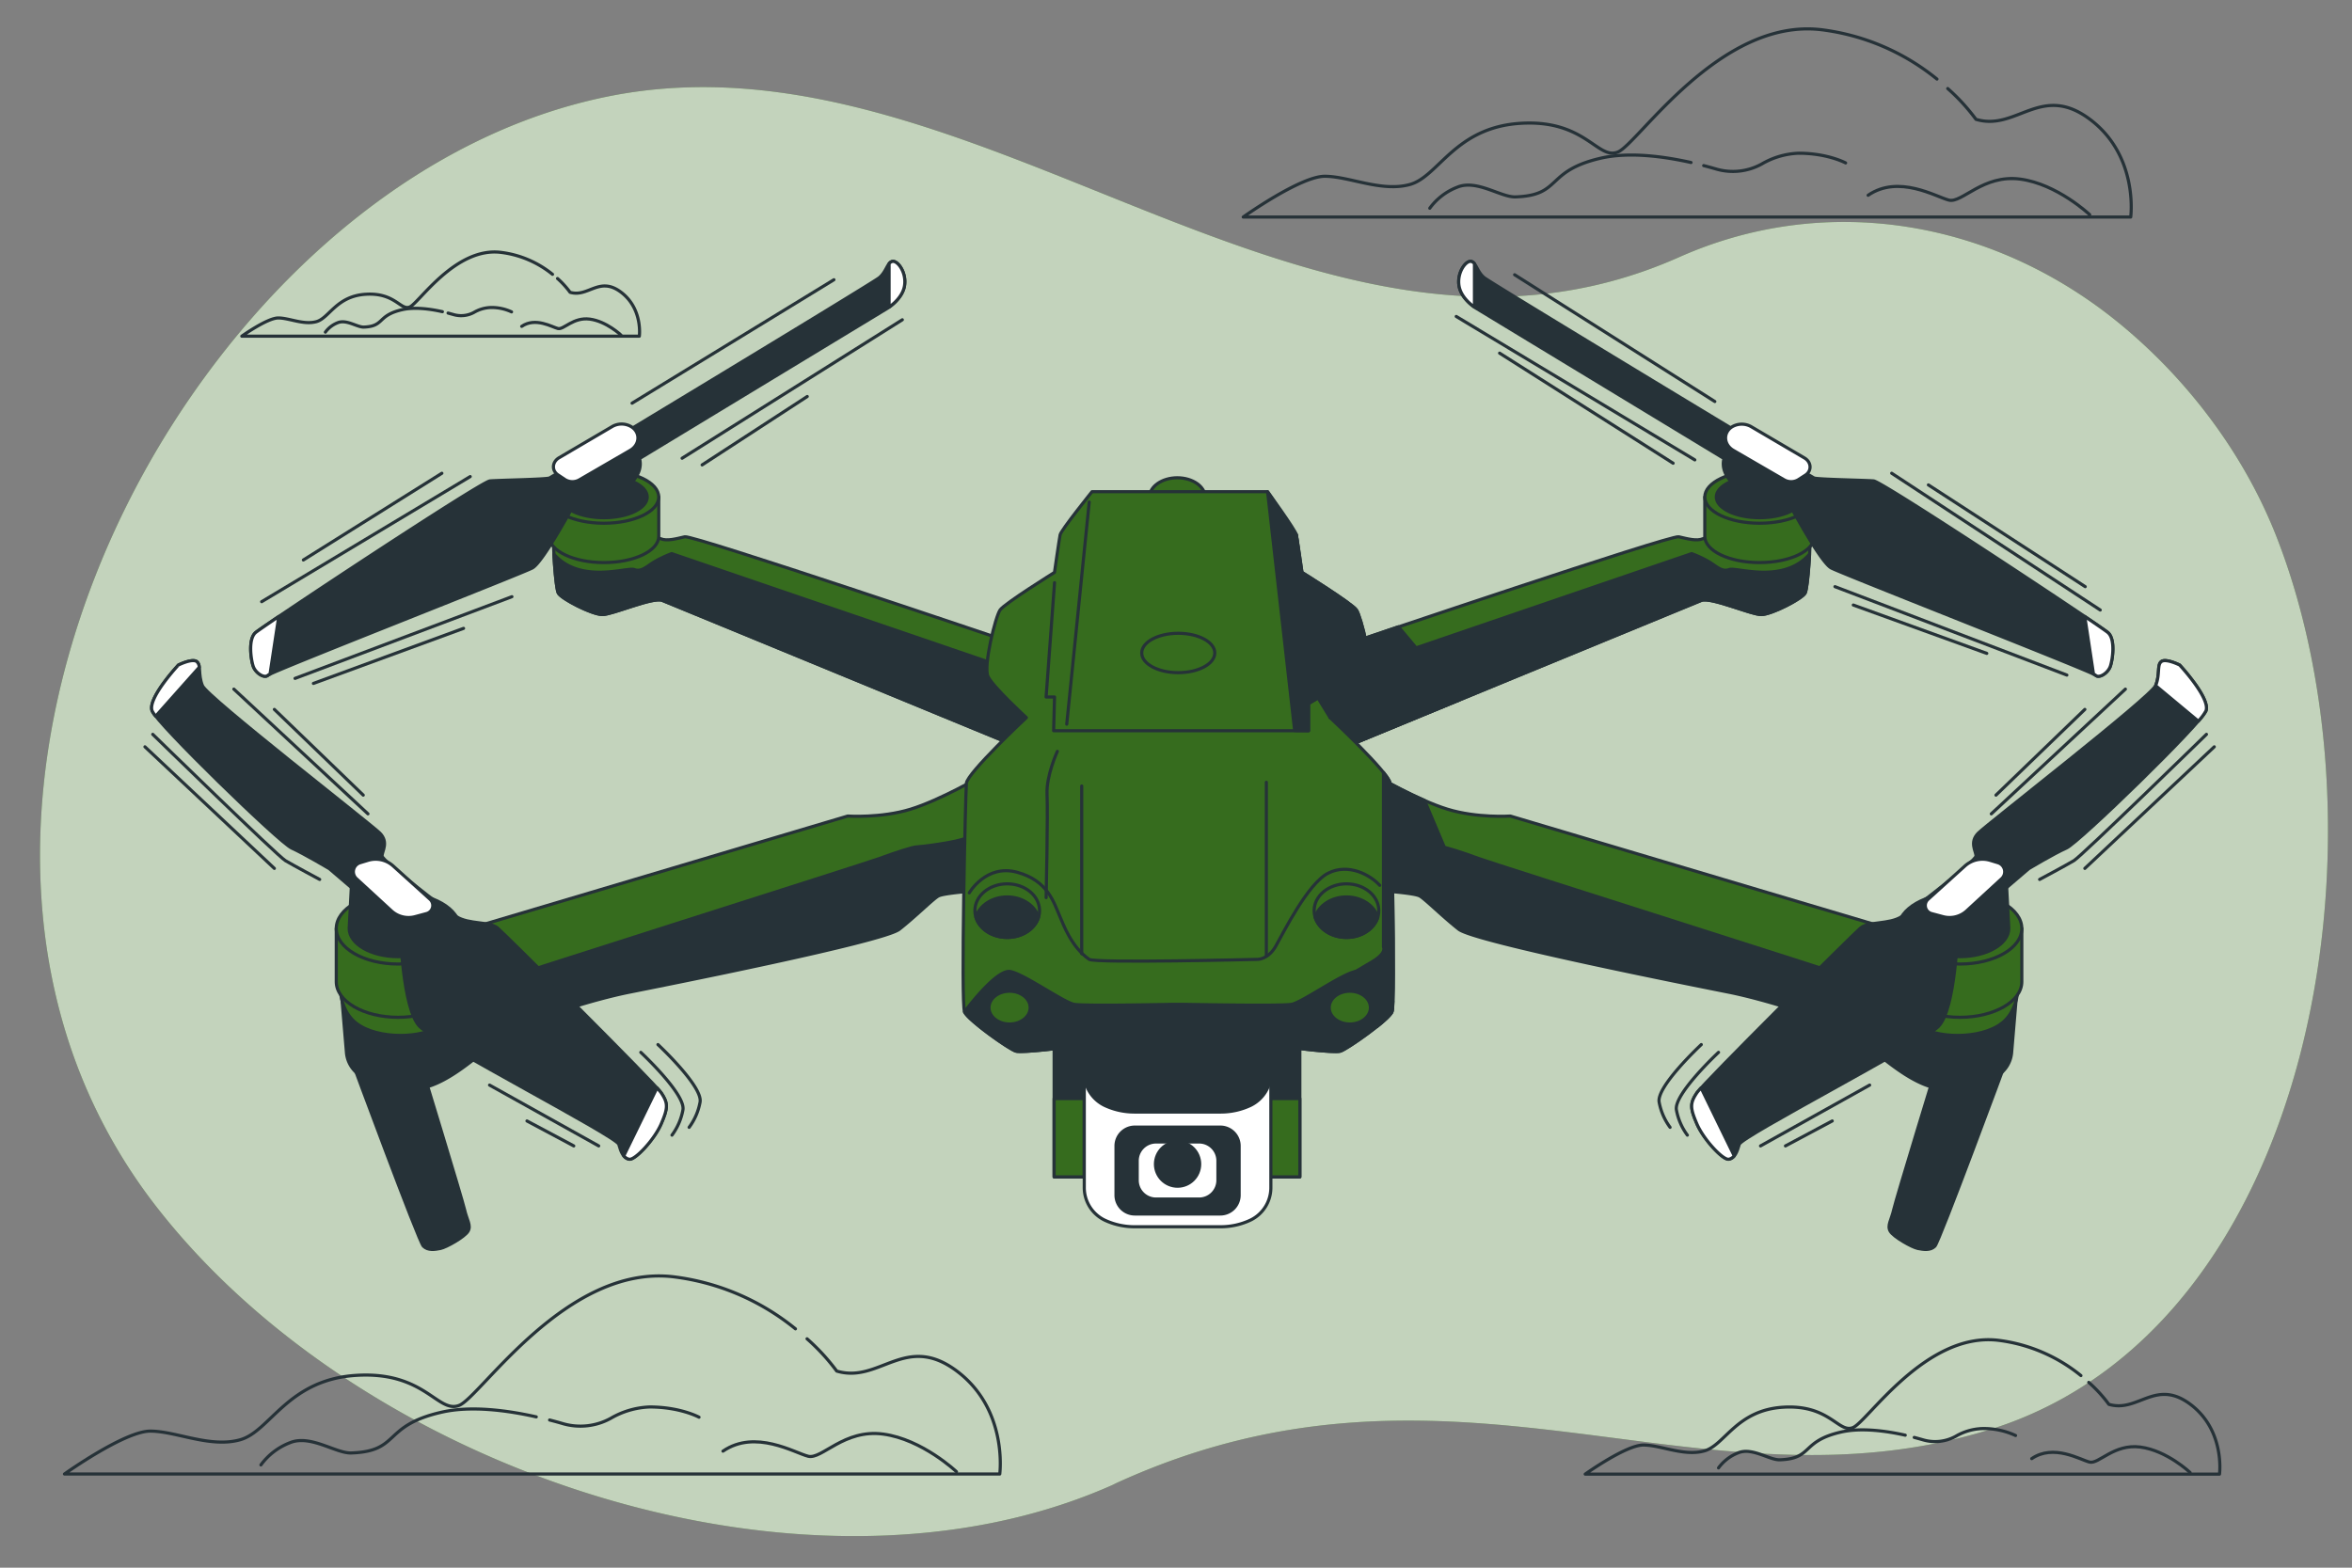 <svg xmlns="http://www.w3.org/2000/svg" viewBox="0 0 750 500"><rect x="0" y="0" width="750" height="500" fill="#808080" stroke="none"/><g id="freepik--background-simple--inject-107"><path d="M535.49,82c-117,52.12-224.34-75-341.73-51.21-58.63,11.9-109,55.91-141.41,108.8C17.68,196.23.25,270.12,23.06,335.67a173.19,173.19,0,0,0,27.44,50c66.4,84.56,207.52,130.9,304.14,88L356,473c107.13-49,185.4,11.5,278-16.89,104.47-32,129.37-189.47,91.89-285-10.42-26.56-28.45-50.11-49.56-67.54C636,70.25,582.71,61,535.49,82Z" style="fill:#366C1E"></path><path d="M535.49,82c-117,52.12-224.34-75-341.73-51.21-58.63,11.9-109,55.91-141.41,108.8C17.68,196.23.25,270.12,23.06,335.67a173.19,173.19,0,0,0,27.44,50c66.4,84.56,207.52,130.9,304.14,88L356,473c107.13-49,185.4,11.5,278-16.89,104.47-32,129.37-189.47,91.89-285-10.42-26.56-28.45-50.11-49.56-67.54C636,70.25,582.71,61,535.49,82Z" style="fill:#fff;opacity:0.7"></path></g><g id="freepik--Clouds--inject-107"><path d="M617.65,25.22A72.49,72.49,0,0,0,580.82,9.48c-32.46-3.89-58.42,36.35-64.91,39S505.52,38,484.75,39.34s-26,16.88-35.05,19.47-19.47-2.59-27.26-2.59-26,13-26,13h283s2.6-19.47-13-31.16-23.37,3.9-36.35,0a63.18,63.18,0,0,0-9-9.82" style="fill:none;stroke:#263238;stroke-linecap:round;stroke-linejoin:round"></path><path d="M543.27,52.82c1.45.37,2.81.75,4.05,1.11a19,19,0,0,0,14.47-1.63,25.21,25.21,0,0,1,11.73-3.43c9.28,0,15,3.09,15,3.09" style="fill:none;stroke:#263238;stroke-linecap:round;stroke-linejoin:round"></path><path d="M455.92,66.41a19.61,19.61,0,0,1,8.77-6.71c6.19-2.58,13.9,3.26,18.56,3.1,15-.52,9.29-8.26,27.34-12.38,8.84-2,19.77-.58,28.64,1.41" style="fill:none;stroke:#263238;stroke-linecap:round;stroke-linejoin:round"></path><path d="M666.36,68.47S656,58.67,644.18,57.12s-18.57,7.74-22.7,6.71-16-8.26-25.78-1.55" style="fill:none;stroke:#263238;stroke-linecap:round;stroke-linejoin:round"></path><path d="M253.65,423.82a76.39,76.39,0,0,0-38.82-16.59c-34.21-4.1-61.57,38.31-68.41,41s-10.94-10.94-32.83-9.57-27.37,17.78-36.94,20.52-20.52-2.74-28.73-2.74-27.36,13.68-27.36,13.68H318.8s2.74-20.52-13.68-32.83-24.63,4.1-38.31,0A66.38,66.38,0,0,0,257.35,427" style="fill:none;stroke:#263238;stroke-linecap:round;stroke-linejoin:round"></path><path d="M175.26,452.9c1.52.39,3,.79,4.27,1.17a20,20,0,0,0,15.24-1.72,26.68,26.68,0,0,1,12.36-3.61c9.79,0,15.77,3.26,15.77,3.26" style="fill:none;stroke:#263238;stroke-linecap:round;stroke-linejoin:round"></path><path d="M83.2,467.22a20.68,20.68,0,0,1,9.24-7.07c6.53-2.72,14.65,3.43,19.57,3.26,15.76-.54,9.78-8.69,28.81-13,9.31-2.13,20.84-.61,30.18,1.49" style="fill:none;stroke:#263238;stroke-linecap:round;stroke-linejoin:round"></path><path d="M305,469.39s-10.87-10.32-23.37-12-19.57,8.16-23.92,7.07-16.85-8.7-27.17-1.63" style="fill:none;stroke:#263238;stroke-linecap:round;stroke-linejoin:round"></path><path d="M176.18,87.49a32.36,32.36,0,0,0-16.49-7c-14.53-1.75-26.16,16.27-29.06,17.43s-4.66-4.65-14-4.07-11.62,7.56-15.69,8.72-8.72-1.16-12.21-1.16-11.62,5.81-11.62,5.81H203.87s1.16-8.71-5.81-14-10.47,1.75-16.28,0a28.27,28.27,0,0,0-4-4.39" style="fill:none;stroke:#263238;stroke-linecap:round;stroke-linejoin:round"></path><path d="M142.88,99.85l1.81.5a8.57,8.57,0,0,0,6.48-.73,11.28,11.28,0,0,1,5.25-1.54,15,15,0,0,1,6.7,1.39" style="fill:none;stroke:#263238;stroke-linecap:round;stroke-linejoin:round"></path><path d="M103.76,105.93a8.86,8.86,0,0,1,3.93-3c2.77-1.15,6.22,1.46,8.31,1.39,6.7-.23,4.16-3.7,12.25-5.55,3.95-.9,8.85-.25,12.82.64" style="fill:none;stroke:#263238;stroke-linecap:round;stroke-linejoin:round"></path><path d="M198,106.86s-4.62-4.39-9.93-5.08-8.31,3.46-10.16,3-7.16-3.7-11.55-.69" style="fill:none;stroke:#263238;stroke-linecap:round;stroke-linejoin:round"></path><path d="M663.56,438.73a51.88,51.88,0,0,0-26.32-11.25c-23.2-2.78-41.75,26-46.39,27.84s-7.43-7.42-22.27-6.5S550,460.88,543.53,462.74s-13.92-1.86-19.49-1.86-18.55,9.28-18.55,9.28H707.75s1.85-13.91-9.28-22.26-16.7,2.78-26,0a44.42,44.42,0,0,0-6.41-7" style="fill:none;stroke:#263238;stroke-linecap:round;stroke-linejoin:round"></path><path d="M610.41,458.45c1,.27,2,.54,2.89.8a13.61,13.61,0,0,0,10.34-1.16,18,18,0,0,1,8.38-2.46,24.08,24.08,0,0,1,10.69,2.21" style="fill:none;stroke:#263238;stroke-linecap:round;stroke-linejoin:round"></path><path d="M548,468.17a14.1,14.1,0,0,1,6.27-4.8c4.42-1.84,9.93,2.33,13.27,2.22,10.69-.37,6.64-5.9,19.54-8.85,6.31-1.44,14.13-.41,20.46,1" style="fill:none;stroke:#263238;stroke-linecap:round;stroke-linejoin:round"></path><path d="M698.37,469.64s-7.37-7-15.85-8.11-13.27,5.53-16.22,4.79-11.43-5.89-18.43-1.1" style="fill:none;stroke:#263238;stroke-linecap:round;stroke-linejoin:round"></path></g><g id="freepik--Device--inject-107"><rect x="336.14" y="329.91" width="9.61" height="45.46" style="fill:#263238;stroke:#263238;stroke-linecap:round;stroke-linejoin:round"></rect><rect x="336.14" y="350.39" width="9.61" height="24.97" style="fill:#366C1E;stroke:#263238;stroke-linecap:round;stroke-linejoin:round"></rect><rect x="404.88" y="329.91" width="9.61" height="45.46" style="fill:#263238;stroke:#263238;stroke-linecap:round;stroke-linejoin:round"></rect><rect x="404.88" y="350.39" width="9.61" height="24.97" style="fill:#366C1E;stroke:#263238;stroke-linecap:round;stroke-linejoin:round"></rect><path d="M405.25,329.91v48.77a11.49,11.49,0,0,1-6.47,10.45,22.15,22.15,0,0,1-9.45,2.13H361.68a22.23,22.23,0,0,1-9.46-2.13,11.51,11.51,0,0,1-6.47-10.45V329.91l29.75-.74Z" style="fill:#fff;stroke:#263238;stroke-linecap:round;stroke-linejoin:round"></path><path d="M405.25,329.91v12.18a11.52,11.52,0,0,1-6.47,10.46,22.14,22.14,0,0,1-9.45,2.12H361.68a22.22,22.22,0,0,1-9.46-2.12,11.53,11.53,0,0,1-6.47-10.46V329.91l29.75-.74Z" style="fill:#263238;stroke:#263238;stroke-linecap:round;stroke-linejoin:round"></path><path d="M389.13,359.48H361.87a6,6,0,0,0-6,5.95v15.81a6,6,0,0,0,6,5.95h27.26a6,6,0,0,0,6-5.95V365.43A6,6,0,0,0,389.13,359.48Zm-.76,17a6,6,0,0,1-5.95,5.95H368.58a6,6,0,0,1-5.95-5.95v-6.31a6,6,0,0,1,5.95-5.95h13.84a6,6,0,0,1,5.95,5.95Z" style="fill:#263238;stroke:#263238;stroke-linecap:round;stroke-linejoin:round"></path><circle cx="375.5" cy="371.28" r="7.05" style="fill:#263238;stroke:#263238;stroke-linecap:round;stroke-linejoin:round"></circle><path d="M639.59,338.71S618.43,396,617,397.45s-3.64,1.1-5.47.73-7.66-3.64-8.76-5.47.37-3.65,1.1-6.93,14.23-47.43,14.23-47.43L637,334Z" style="fill:#263238;stroke:#263238;stroke-linecap:round;stroke-linejoin:round"></path><path d="M643.24,314.63l-1.78,21.12a9.64,9.64,0,0,1-5.17,7.72c-3.8,2-9.5,4.2-15.67,4-10.94-.37-21.52-11.68-29.55-17.15s-28.82-11.67-39.77-13.86-81-16.06-86.11-20.07-10.58-9.49-12.4-10.58S438.92,284,438.92,284l-1.82-25.54,198.48,57.29Z" style="fill:#263238;stroke:#263238;stroke-linecap:round;stroke-linejoin:round"></path><path d="M438.92,247.5s13.14,7.66,22.63,10.58,20.06,2.19,20.06,2.19S638.5,307,641.05,307.7s4.38,11.31-1.46,17.51-20.79,6.21-26.63,2.56-16.78-13.5-17.88-14.23-118.94-38-123.68-39.77-10.58-3.65-11.68-3.65-13.13-1.46-16.05-2.92S438.92,247.5,438.92,247.5Z" style="fill:#366C1E;stroke:#263238;stroke-linecap:round;stroke-linejoin:round"></path><path d="M454.26,255.3c-7.78-3.4-15.34-7.8-15.34-7.8s1.83,18.24,4.75,19.7,15,2.92,16.05,2.92a5.25,5.25,0,0,1,.86.13Z" style="fill:#263238;stroke:#263238;stroke-linecap:round;stroke-linejoin:round"></path><path d="M605.3,296.12v17c0,6.26,8.82,11.34,19.7,11.34s19.71-5.08,19.71-11.34v-17Z" style="fill:#366C1E;stroke:#263238;stroke-linecap:round;stroke-linejoin:round"></path><ellipse cx="625" cy="296.12" rx="19.71" ry="11.35" style="fill:#366C1E;stroke:#263238;stroke-linecap:round;stroke-linejoin:round"></ellipse><path d="M620.91,287.48l14-10.54,4.89,4.52.76,14.66c0,4.95-7,9-15.57,9s-15.56-4-15.56-9C609.44,292,614.31,288.52,620.91,287.48Z" style="fill:#263238;stroke:#263238;stroke-linecap:round;stroke-linejoin:round"></path><path d="M695.05,212.11s9.85,10.58,8.39,14.59-40.49,42-44.51,43.78-12,6.57-12,6.57l-22.62,19.34s-.73,25.54-6.2,31-62.76,35-63.49,37.58-1.46,4.38-3.28,4.75-8-6.21-10.22-11.32-2.19-6.56,0-9.85S590.7,298.21,593.26,296s9.12-1.09,13.13-3.64S630.11,274.5,630.11,273s-2.19-4.38.73-7.3,55.09-43.42,56.55-47.06.37-6.57,1.82-7.67S695.05,212.11,695.05,212.11Z" style="fill:#263238;stroke:#263238;stroke-linecap:round;stroke-linejoin:round"></path><path d="M634.64,274.41l2.56.78a3,3,0,0,1,1.14,5l-11.21,10.32a8.08,8.08,0,0,1-7.46,1.87l-3.73-1a2.66,2.66,0,0,1-1.12-4.56l11.78-10.65A8.37,8.37,0,0,1,634.64,274.41Z" style="fill:#fff;stroke:#263238;stroke-linecap:round;stroke-linejoin:round"></path><path d="M541.08,358.41c-2.19-5.1-2.19-6.56,0-9.85.18-.26.65-.81,1.36-1.59L553,368.64a2.91,2.91,0,0,1-1.72,1.09C549.48,370.09,543.27,363.52,541.08,358.41Z" style="fill:#fff;stroke:#263238;stroke-linecap:round;stroke-linejoin:round"></path><path d="M703.44,226.7c1.46-4-8.39-14.59-8.39-14.59s-4.38-2.19-5.84-1.1-.36,4-1.82,7.67L701,230A16.23,16.23,0,0,0,703.44,226.7Z" style="fill:#fff;stroke:#263238;stroke-linecap:round;stroke-linejoin:round"></path><path d="M112.35,338.71S133.51,396,135,397.45s3.65,1.1,5.47.73,7.66-3.64,8.76-5.47-.37-3.65-1.1-6.93-14.22-47.43-14.22-47.43l-19-4.38Z" style="fill:#263238;stroke:#263238;stroke-linecap:round;stroke-linejoin:round"></path><path d="M108.7,314.63l1.78,21.12a9.64,9.64,0,0,0,5.17,7.72c3.8,2,9.51,4.2,15.67,4,11-.37,21.53-11.68,29.55-17.15s28.83-11.67,39.77-13.86,81-16.06,86.11-20.07,10.58-9.49,12.4-10.58S313,284,313,284l1.82-25.54L116.36,315.73Z" style="fill:#263238;stroke:#263238;stroke-linecap:round;stroke-linejoin:round"></path><path d="M313,247.5s-13.14,7.66-22.62,10.58-20.07,2.19-20.07,2.19S113.44,307,110.89,307.7s-4.38,11.31,1.46,17.51,20.8,6.21,26.63,2.56,16.79-13.5,17.88-14.23,118.94-38,123.69-39.77,10.58-3.65,11.67-3.65,13.14-1.46,16.06-2.92S313,247.5,313,247.5Z" style="fill:#366C1E;stroke:#263238;stroke-linecap:round;stroke-linejoin:round"></path><path d="M146.64,296.12v17c0,6.26-8.82,11.34-19.7,11.34s-19.71-5.08-19.71-11.34v-17Z" style="fill:#366C1E;stroke:#263238;stroke-linecap:round;stroke-linejoin:round"></path><ellipse cx="126.94" cy="296.12" rx="19.71" ry="11.35" style="fill:#366C1E;stroke:#263238;stroke-linecap:round;stroke-linejoin:round"></ellipse><path d="M131,287.48l-14-10.54-4.89,4.52-.76,14.66c0,4.95,7,9,15.56,9s15.56-4,15.56-9C142.5,292,137.64,288.52,131,287.48Z" style="fill:#263238;stroke:#263238;stroke-linecap:round;stroke-linejoin:round"></path><path d="M56.89,212.11S47,222.69,48.5,226.7,89,268.66,93,270.48s12,6.57,12,6.57l22.62,19.34s.73,25.54,6.21,31,62.75,35,63.48,37.58,1.46,4.38,3.28,4.75,8-6.21,10.22-11.32,2.19-6.56,0-9.85S161.24,298.21,158.69,296s-9.13-1.09-13.14-3.64S121.83,274.5,121.83,273s2.19-4.38-.72-7.3S66,222.32,64.55,218.68s-.36-6.57-1.82-7.67S56.89,212.11,56.89,212.11Z" style="fill:#263238;stroke:#263238;stroke-linecap:round;stroke-linejoin:round"></path><path d="M62.73,211c-1.46-1.09-5.84,1.1-5.84,1.1S47,222.69,48.5,226.7a7.92,7.92,0,0,0,1.15,1.72l13.89-15.6A2.47,2.47,0,0,0,62.73,211Z" style="fill:#fff;stroke:#263238;stroke-linecap:round;stroke-linejoin:round"></path><path d="M210.86,358.41c2.19-5.1,2.19-6.56,0-9.85-.18-.26-.65-.81-1.36-1.59l-10.58,21.67a2.91,2.91,0,0,0,1.72,1.09C202.47,370.09,208.67,363.52,210.86,358.41Z" style="fill:#fff;stroke:#263238;stroke-linecap:round;stroke-linejoin:round"></path><path d="M117.31,274.41l-2.57.78a3,3,0,0,0-1.14,5l11.22,10.32a8.06,8.06,0,0,0,7.46,1.87l3.72-1a2.67,2.67,0,0,0,1.13-4.56l-11.78-10.65A8.37,8.37,0,0,0,117.31,274.41Z" style="fill:#fff;stroke:#263238;stroke-linecap:round;stroke-linejoin:round"></path><path d="M320.88,204.37s-99.81-33.77-102.5-33.17-5.68,1.5-7.77.6-25.7-7.47-27.2-7.47-6.57,2.39-6.87,5.68.6,17.33,1.49,19.12S188.79,196,192.08,196s16.14-5.68,19.13-4.49S326.56,239,326.56,239l6.57-10.46Z" style="fill:#366C1E;stroke:#263238;stroke-linecap:round;stroke-linejoin:round"></path><path d="M192.08,196c-3.29,0-13.15-5.08-14.05-6.88-.57-1.14-1.14-7.25-1.4-12.38,8.41,9.66,23.34,4.06,25.61,4.91s3.88-.9,6.28-2.39a36.32,36.32,0,0,1,5.67-2.69l112,38.31,6.93,13.69L326.56,239s-112.37-46.32-115.35-47.52S195.37,196,192.08,196Z" style="fill:#263238;stroke:#263238;stroke-linecap:round;stroke-linejoin:round"></path><path d="M210.06,158.51v12.55c0,4.62-7.83,8.37-17.48,8.37s-17.48-3.75-17.48-8.37V158.51Z" style="fill:#366C1E;stroke:#263238;stroke-linecap:round;stroke-linejoin:round"></path><ellipse cx="192.58" cy="158.51" rx="17.48" ry="8.37" style="fill:#366C1E;stroke:#263238;stroke-linecap:round;stroke-linejoin:round"></ellipse><path d="M178.77,158.51c0,3.65,6.18,6.61,13.81,6.61s13.81-3,13.81-6.61-6.19-6.61-13.81-6.61S178.77,154.86,178.77,158.51Z" style="fill:#263238;stroke:#263238;stroke-linecap:round;stroke-linejoin:round"></path><path d="M203.92,146.26s1.19,3.09-1.66,6.65-8.54,5.93-11.15,6.41a43.73,43.73,0,0,1-7.36.24s-10.45,19.69-14,21.59-83.06,33-84.25,34.18-4-.71-4.75-2.85-1.66-8.54.71-10.68,71.92-48.18,74.77-48.42,18-.47,19-.94S278,90.49,280.34,88.59s2.62-5,4.28-5.22,4.51,3.56,3.79,7.83S283,98.32,283,98.32Z" style="fill:#263238;stroke:#263238;stroke-linecap:round;stroke-linejoin:round"></path><path d="M283.51,84.12a1.69,1.69,0,0,1,1.11-.75c1.66-.24,4.51,3.56,3.79,7.83-.56,3.38-3.63,5.86-4.9,6.75Z" style="fill:#fff;stroke:#263238;stroke-linecap:round;stroke-linejoin:round"></path><path d="M80.74,212.48c-.71-2.13-1.66-8.54.71-10.68.45-.4,3.21-2.31,7.44-5.17L86.1,215a3.47,3.47,0,0,0-.61.33C84.3,216.52,81.45,214.62,80.74,212.48Z" style="fill:#fff;stroke:#263238;stroke-linecap:round;stroke-linejoin:round"></path><path d="M201.44,136.18h0c2.84,1.88,2.58,5.67-.5,7.46L184.8,153a4.47,4.47,0,0,1-4.55,0L178,151.5c-2.14-1.36-2-4.17.29-5.51l16.85-9.9A6,6,0,0,1,201.44,136.18Z" style="fill:#fff;stroke:#263238;stroke-linecap:round;stroke-linejoin:round"></path><path d="M432.8,204.37s99.81-33.77,102.5-33.17,5.68,1.5,7.77.6,25.7-7.47,27.19-7.47,6.58,2.39,6.88,5.68-.6,17.33-1.5,19.12-10.75,6.88-14,6.88-16.14-5.68-19.13-4.49S427.12,239,427.12,239l-6.57-10.46Z" style="fill:#366C1E;stroke:#263238;stroke-linecap:round;stroke-linejoin:round"></path><path d="M432.8,204.37l-12.25,24.21L427.12,239l38.3-15.79-19.48-23.31Z" style="fill:#263238;stroke:#263238;stroke-linecap:round;stroke-linejoin:round"></path><path d="M561.6,196c3.29,0,13.15-5.08,14-6.88.57-1.14,1.14-7.25,1.41-12.38-8.41,9.66-23.34,4.06-25.61,4.91s-3.89-.9-6.28-2.39a36.22,36.22,0,0,0-5.68-2.69l-112,38.31-6.92,13.69L427.12,239s112.36-46.32,115.35-47.52S558.31,196,561.6,196Z" style="fill:#263238;stroke:#263238;stroke-linecap:round;stroke-linejoin:round"></path><path d="M543.62,158.51v12.55c0,4.62,7.82,8.37,17.48,8.37s17.48-3.75,17.48-8.37V158.51Z" style="fill:#366C1E;stroke:#263238;stroke-linecap:round;stroke-linejoin:round"></path><ellipse cx="561.1" cy="158.51" rx="17.48" ry="8.37" style="fill:#366C1E;stroke:#263238;stroke-linecap:round;stroke-linejoin:round"></ellipse><path d="M574.91,158.51c0,3.65-6.19,6.61-13.81,6.61s-13.81-3-13.81-6.61,6.18-6.61,13.81-6.61S574.91,154.86,574.91,158.51Z" style="fill:#263238;stroke:#263238;stroke-linecap:round;stroke-linejoin:round"></path><path d="M549.76,146.26s-1.19,3.09,1.66,6.65,8.54,5.93,11.15,6.41a43.72,43.72,0,0,0,7.36.24s10.44,19.69,14,21.59,83.07,33,84.26,34.18,4-.71,4.75-2.85,1.66-8.54-.72-10.68-71.91-48.18-74.76-48.42-18-.47-19-.94S475.71,90.49,473.33,88.59s-2.61-5-4.27-5.22-4.51,3.56-3.8,7.83,5.46,7.12,5.46,7.12Z" style="fill:#263238;stroke:#263238;stroke-linecap:round;stroke-linejoin:round"></path><path d="M470.17,84.12a1.69,1.69,0,0,0-1.11-.75c-1.66-.24-4.51,3.56-3.8,7.83.57,3.38,3.64,5.86,4.91,6.75Z" style="fill:#fff;stroke:#263238;stroke-linecap:round;stroke-linejoin:round"></path><path d="M672.94,212.48c.71-2.13,1.66-8.54-.72-10.68-.44-.4-3.2-2.31-7.43-5.17L667.57,215a3.33,3.33,0,0,1,.62.33C669.38,216.52,672.22,214.62,672.94,212.48Z" style="fill:#fff;stroke:#263238;stroke-linecap:round;stroke-linejoin:round"></path><path d="M552.23,136.18h0c-2.83,1.88-2.58,5.67.51,7.46L568.88,153a4.47,4.47,0,0,0,4.55,0l2.24-1.44c2.13-1.36,2-4.17-.29-5.51l-16.85-9.9A6.07,6.07,0,0,0,552.23,136.18Z" style="fill:#fff;stroke:#263238;stroke-linecap:round;stroke-linejoin:round"></path><path d="M384.32,158.65c0,3.47-4,6.28-8.9,6.28s-8.9-2.81-8.9-6.28,4-6.27,8.9-6.27S384.32,155.18,384.32,158.65Z" style="fill:#366C1E;stroke:#263238;stroke-linecap:round;stroke-linejoin:round"></path><path d="M443.26,249.8c-.3-3.29-19.13-20.92-19.13-20.92s10.76-9.86,12.26-13.15-2.4-19.13-3.89-21.22-17.33-11.95-17.33-11.95-1.5-10.46-1.8-12-9.16-13.74-9.16-13.74h-56s-9.86,12.25-10.16,13.74-1.8,12-1.8,12-15.83,9.86-17.33,11.95-5.38,17.93-3.88,21.22,12.25,13.15,12.25,13.15-18.83,17.63-19.13,20.92-1.79,70.22-.59,72.91,14.34,12,16.43,12.55,16.44-1.19,17.33-1.49,34.37,0,34.37,0,33.47-.3,34.37,0,15.24,2.09,17.33,1.49,15.24-9.86,16.44-12.55S443.56,253.08,443.26,249.8Z" style="fill:#366C1E;stroke:#263238;stroke-linecap:round;stroke-linejoin:round"></path><path d="M424.13,228.88s10.76-9.86,12.26-13.15-2.4-19.13-3.89-21.22-17.33-11.95-17.33-11.95-1.5-10.46-1.8-12l6.88,52Z" style="fill:#263238;stroke:#263238;stroke-linecap:round;stroke-linejoin:round"></path><path d="M441.16,246.37v55.7s1.25,1.85-3.86,4.82l-5.1,3,6.91,17.51c2.4-1.93,4.32-3.7,4.75-4.66,1.19-2.69-.3-69.63-.6-72.91C443.2,249.14,442.4,247.91,441.16,246.37Z" style="fill:#263238;stroke:#263238;stroke-linecap:round;stroke-linejoin:round"></path><polyline points="336.27 185.84 333.58 222.3 336.27 222.3 335.98 233.06 417.26 233.06 417.26 224.4 420.25 222.6 415.76 185.55" style="fill:none;stroke:#263238;stroke-linecap:round;stroke-linejoin:round"></polyline><polygon points="412.84 233 417.26 233.06 417.26 224.4 420.25 222.6 413.38 170.6 404.21 156.86 412.84 233" style="fill:#263238;stroke:#263238;stroke-linecap:round;stroke-linejoin:round"></polygon><line x1="347.33" y1="160.14" x2="340.16" y2="230.97" style="fill:none;stroke:#263238;stroke-linecap:round;stroke-linejoin:round"></line><path d="M309.08,284.76s5.38-9.26,15.24-6.57,11.66,9.56,13.75,14.34c1,2.26,3.58,9.56,9.26,13.45,1.88,1.28,53.79,0,53.79,0s3.29,0,5.68-4.19,10.23-20.05,16.74-23.31,13.44.6,16.43,3.89" style="fill:#366C1E;stroke:#263238;stroke-linecap:round;stroke-linejoin:round"></path><ellipse cx="321.18" cy="290.44" rx="10.31" ry="8.55" style="fill:#366C1E;stroke:#263238;stroke-linecap:round;stroke-linejoin:round"></ellipse><path d="M321.18,286.07c-4.82,0-8.86,2.75-10,6.46,1.12,3.71,5.16,6.46,10,6.46s8.86-2.75,10-6.46C330,288.82,326,286.07,321.18,286.07Z" style="fill:#263238;stroke:#263238;stroke-linecap:round;stroke-linejoin:round"></path><ellipse cx="429.36" cy="290.44" rx="10.31" ry="8.55" style="fill:#366C1E;stroke:#263238;stroke-linecap:round;stroke-linejoin:round"></ellipse><path d="M429.36,286.07c-4.82,0-8.86,2.75-10,6.46,1.12,3.71,5.16,6.46,10,6.46s8.86-2.75,10-6.46C438.22,288.82,434.18,286.07,429.36,286.07Z" style="fill:#263238;stroke:#263238;stroke-linecap:round;stroke-linejoin:round"></path><path d="M443.86,322.71a16,16,0,0,0,.31-3.38c-3.33-4-8.94-10.07-12-9.47-4.48.9-17,9.86-20.32,10.46s-34.66,0-34.66,0h-3.29s-28.09.6-31.38,0-15.84-9.56-20.32-10.46-14.64,12.85-14.64,12.85c1.19,2.69,14.34,12,16.43,12.55s16.44-1.19,17.33-1.49,34.37,0,34.37,0,33.47-.3,34.37,0,15.24,2.09,17.33,1.49S442.66,325.4,443.86,322.71Z" style="fill:#263238;stroke:#263238;stroke-linecap:round;stroke-linejoin:round"></path><path d="M437,321.37c0,2.89-2.94,5.23-6.57,5.23s-6.58-2.34-6.58-5.23,2.95-5.23,6.58-5.23S437,318.48,437,321.37Z" style="fill:#366C1E;stroke:#263238;stroke-linecap:round;stroke-linejoin:round"></path><path d="M328.5,321.37c0,2.89-2.94,5.23-6.57,5.23s-6.57-2.34-6.57-5.23,2.94-5.23,6.57-5.23S328.5,318.48,328.5,321.37Z" style="fill:#366C1E;stroke:#263238;stroke-linecap:round;stroke-linejoin:round"></path><ellipse cx="375.72" cy="208.26" rx="11.65" ry="6.28" style="fill:#366C1E;stroke:#263238;stroke-linecap:round;stroke-linejoin:round"></ellipse><path d="M333.59,286.29s.59-26.93.29-32.91,3.29-13.74,3.29-13.74" style="fill:none;stroke:#263238;stroke-linecap:round;stroke-linejoin:round"></path><line x1="344.94" y1="304.18" x2="344.94" y2="250.69" style="fill:none;stroke:#263238;stroke-linecap:round;stroke-linejoin:round"></line><line x1="403.81" y1="304.78" x2="403.81" y2="249.5" style="fill:none;stroke:#263238;stroke-linecap:round;stroke-linejoin:round"></line><path d="M48.71,234.21S88.49,273,91,274.49s10.94,6,10.94,6" style="fill:none;stroke:#263238;stroke-linecap:round;stroke-linejoin:round"></path><line x1="46.22" y1="238.19" x2="87.49" y2="276.97" style="fill:none;stroke:#263238;stroke-linecap:round;stroke-linejoin:round"></line><path d="M204.34,335.64s14.42,13.43,13.42,18.4a19.27,19.27,0,0,1-3.48,8" style="fill:none;stroke:#263238;stroke-linecap:round;stroke-linejoin:round"></path><path d="M209.81,333.16s14.42,13.42,13.42,18.39a19.18,19.18,0,0,1-3.48,8" style="fill:none;stroke:#263238;stroke-linecap:round;stroke-linejoin:round"></path><line x1="156.11" y1="346.08" x2="190.91" y2="365.48" style="fill:none;stroke:#263238;stroke-linecap:round;stroke-linejoin:round"></line><line x1="168.04" y1="357.52" x2="182.96" y2="365.48" style="fill:none;stroke:#263238;stroke-linecap:round;stroke-linejoin:round"></line><line x1="74.57" y1="219.79" x2="117.33" y2="259.57" style="fill:none;stroke:#263238;stroke-linecap:round;stroke-linejoin:round"></line><line x1="87.49" y1="226.26" x2="115.83" y2="253.6" style="fill:none;stroke:#263238;stroke-linecap:round;stroke-linejoin:round"></line><path d="M703.59,234.21S663.82,273,661.33,274.49s-10.94,6-10.94,6" style="fill:none;stroke:#263238;stroke-linecap:round;stroke-linejoin:round"></path><line x1="706.08" y1="238.19" x2="664.81" y2="276.97" style="fill:none;stroke:#263238;stroke-linecap:round;stroke-linejoin:round"></line><path d="M548,335.64s-14.41,13.43-13.42,18.4a19.27,19.27,0,0,0,3.48,8" style="fill:none;stroke:#263238;stroke-linecap:round;stroke-linejoin:round"></path><path d="M542.5,333.16s-14.42,13.42-13.43,18.39a19.33,19.33,0,0,0,3.48,8" style="fill:none;stroke:#263238;stroke-linecap:round;stroke-linejoin:round"></path><line x1="596.19" y1="346.08" x2="561.39" y2="365.48" style="fill:none;stroke:#263238;stroke-linecap:round;stroke-linejoin:round"></line><line x1="584.26" y1="357.52" x2="569.34" y2="365.48" style="fill:none;stroke:#263238;stroke-linecap:round;stroke-linejoin:round"></line><line x1="677.74" y1="219.79" x2="634.98" y2="259.57" style="fill:none;stroke:#263238;stroke-linecap:round;stroke-linejoin:round"></line><line x1="664.81" y1="226.26" x2="636.47" y2="253.6" style="fill:none;stroke:#263238;stroke-linecap:round;stroke-linejoin:round"></line><line x1="603.22" y1="150.94" x2="669.72" y2="194.56" style="fill:none;stroke:#263238;stroke-linecap:round;stroke-linejoin:round"></line><line x1="614.92" y1="154.66" x2="664.93" y2="187.11" style="fill:none;stroke:#263238;stroke-linecap:round;stroke-linejoin:round"></line><line x1="585.13" y1="187.11" x2="659.08" y2="215.31" style="fill:none;stroke:#263238;stroke-linecap:round;stroke-linejoin:round"></line><line x1="590.98" y1="192.97" x2="633.54" y2="208.39" style="fill:none;stroke:#263238;stroke-linecap:round;stroke-linejoin:round"></line><line x1="464.36" y1="100.93" x2="540.44" y2="146.68" style="fill:none;stroke:#263238;stroke-linecap:round;stroke-linejoin:round"></line><line x1="478.19" y1="112.63" x2="533.52" y2="147.74" style="fill:none;stroke:#263238;stroke-linecap:round;stroke-linejoin:round"></line><line x1="482.98" y1="87.63" x2="546.82" y2="128.06" style="fill:none;stroke:#263238;stroke-linecap:round;stroke-linejoin:round"></line><line x1="83.44" y1="191.9" x2="149.94" y2="152" style="fill:none;stroke:#263238;stroke-linecap:round;stroke-linejoin:round"></line><line x1="140.9" y1="150.94" x2="96.74" y2="178.6" style="fill:none;stroke:#263238;stroke-linecap:round;stroke-linejoin:round"></line><line x1="287.73" y1="101.99" x2="217.51" y2="146.15" style="fill:none;stroke:#263238;stroke-linecap:round;stroke-linejoin:round"></line><line x1="257.41" y1="126.46" x2="223.89" y2="148.28" style="fill:none;stroke:#263238;stroke-linecap:round;stroke-linejoin:round"></line><line x1="265.92" y1="89.22" x2="201.55" y2="128.59" style="fill:none;stroke:#263238;stroke-linecap:round;stroke-linejoin:round"></line><line x1="94.08" y1="216.37" x2="163.24" y2="190.31" style="fill:none;stroke:#263238;stroke-linecap:round;stroke-linejoin:round"></line><line x1="99.94" y1="217.97" x2="147.82" y2="200.41" style="fill:none;stroke:#263238;stroke-linecap:round;stroke-linejoin:round"></line></g></svg>
